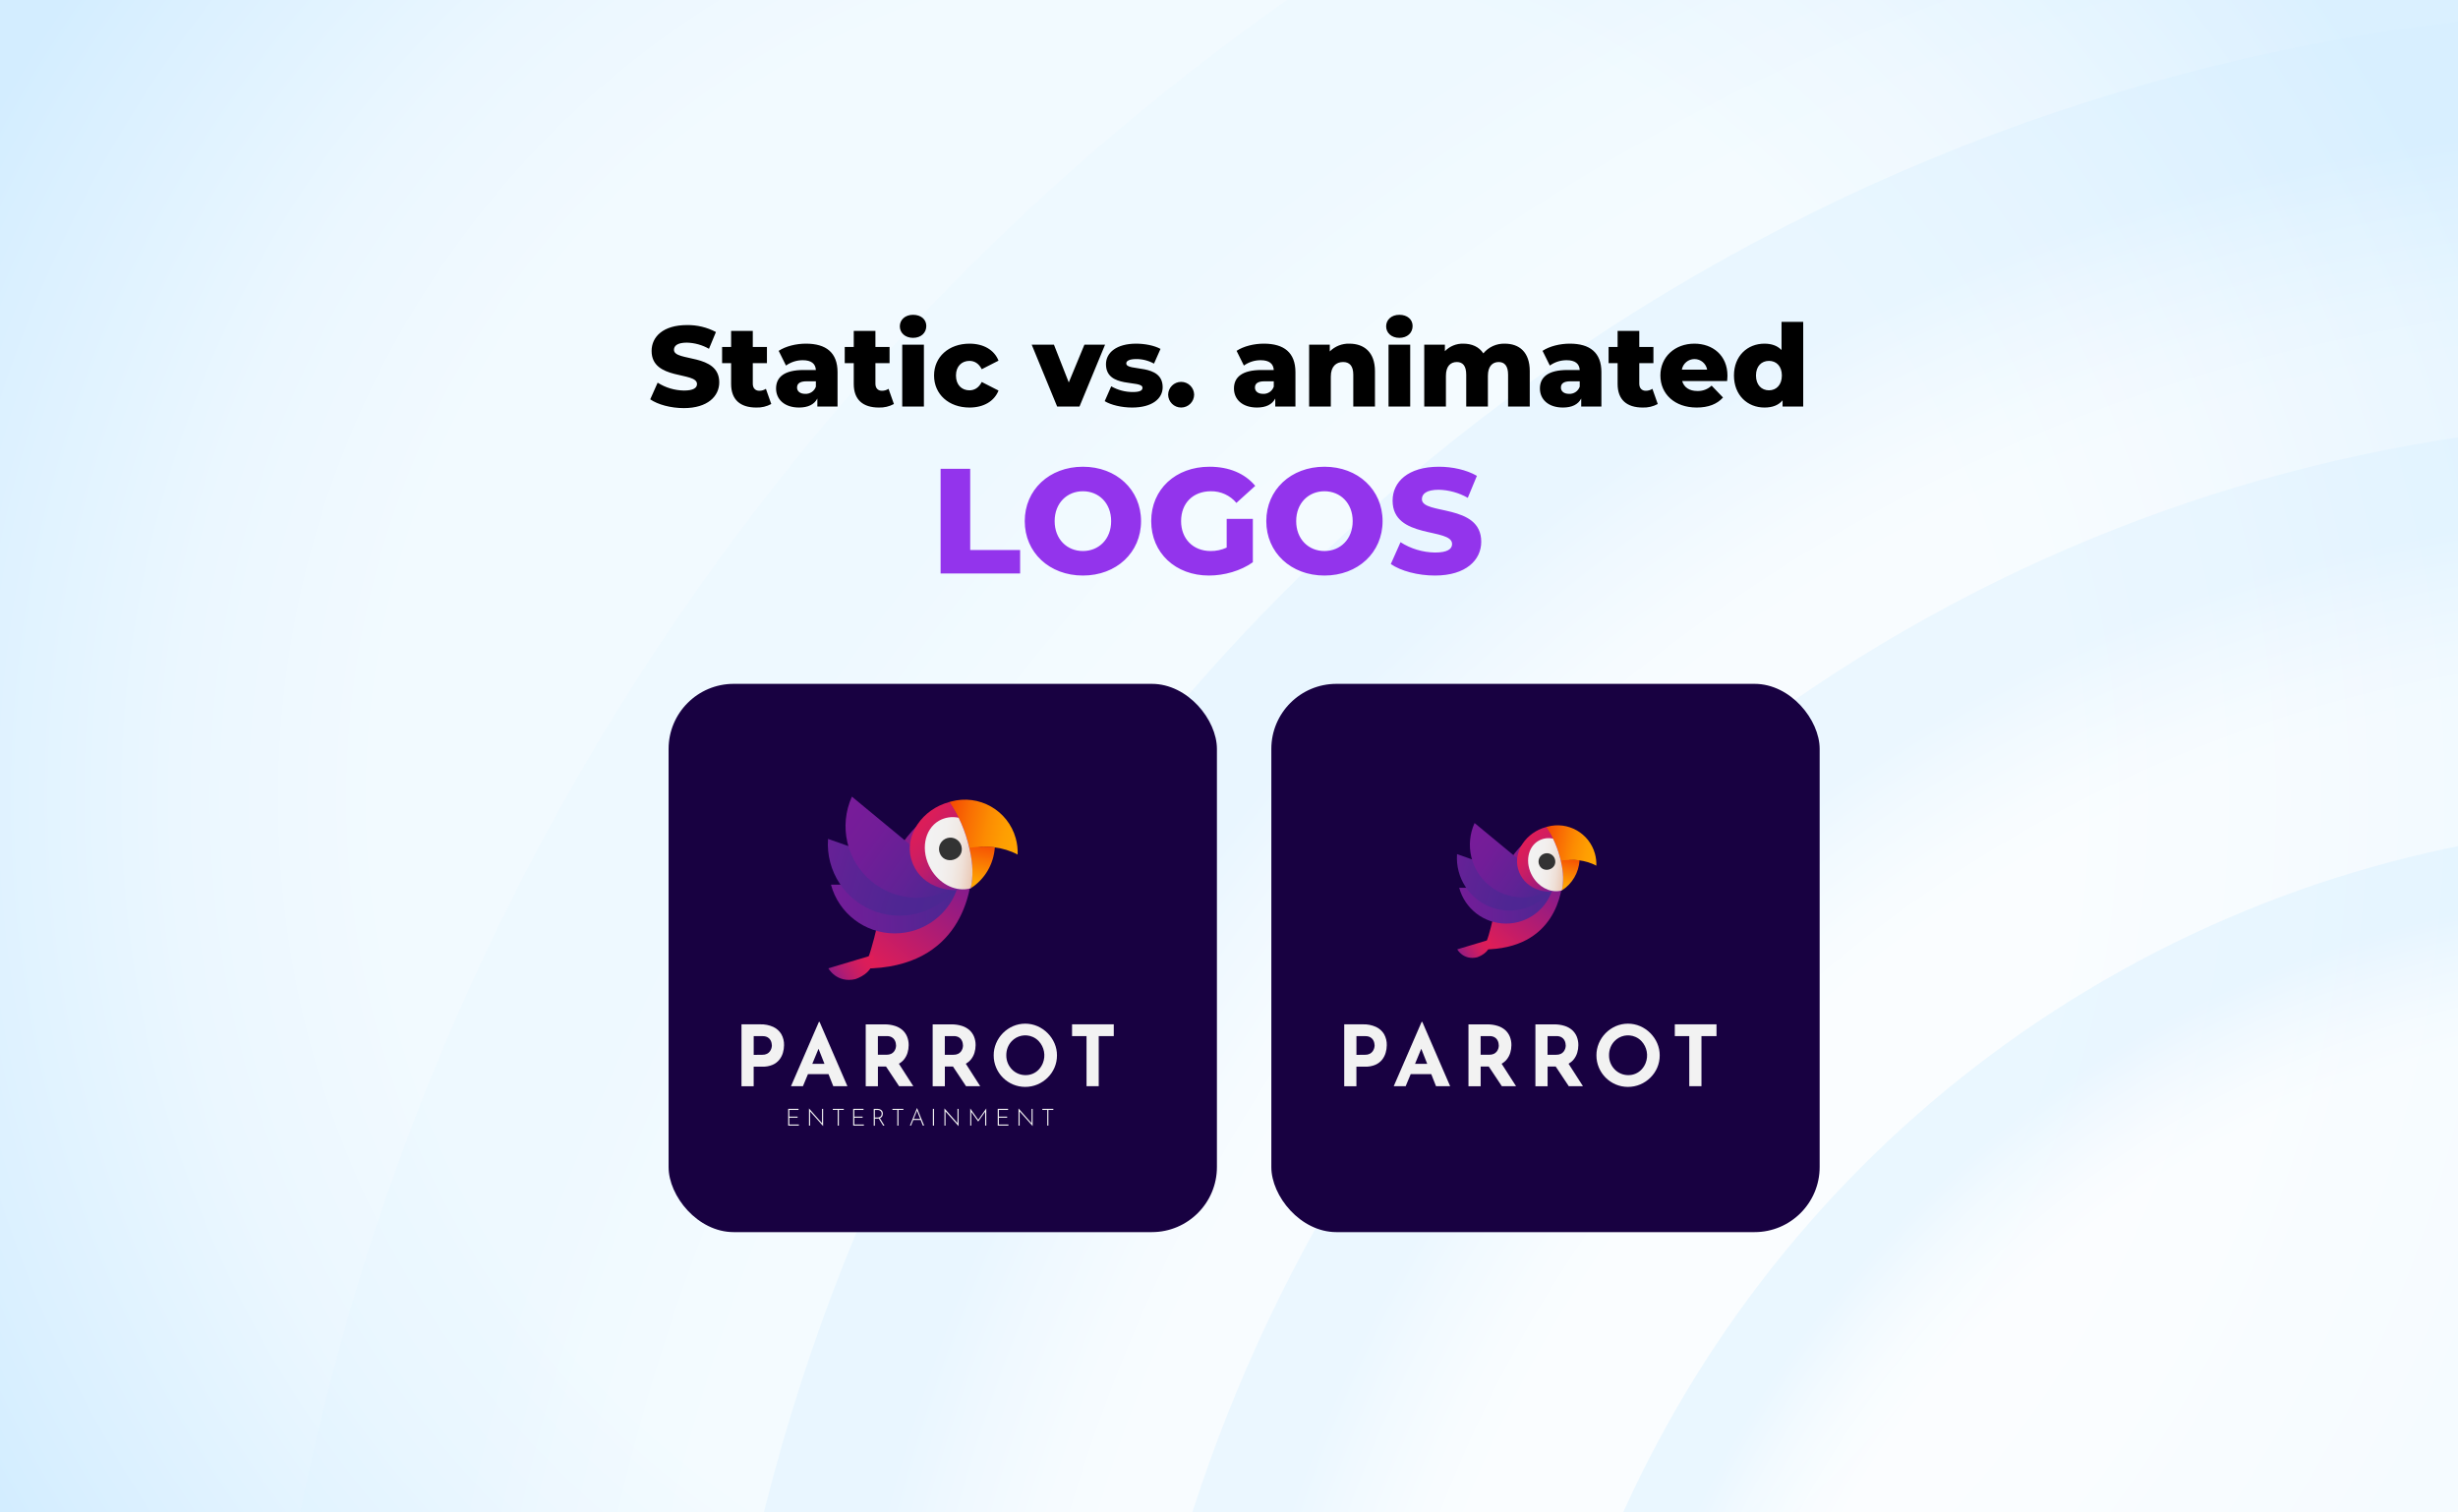<svg id="eme80RlWpH21" xmlns="http://www.w3.org/2000/svg" xmlns:xlink="http://www.w3.org/1999/xlink" viewBox="0 0 1300 800" shape-rendering="geometricPrecision" text-rendering="geometricPrecision" width="1300" height="800">
<style><![CDATA[
#eme80RlWpH26_ts {animation: eme80RlWpH26_ts__ts 4000ms linear infinite normal forwards}@keyframes eme80RlWpH26_ts__ts { 0% {transform: translate(1423px,1054.5px) scale(1,1)} 1.25% {transform: translate(1423px,1054.5px) scale(1,1);animation-timing-function: cubic-bezier(0.42,0,0.58,1)} 50% {transform: translate(1423px,1054.5px) scale(1.178,1.178);animation-timing-function: cubic-bezier(0.42,0,0.58,1)} 97.5% {transform: translate(1423px,1054.5px) scale(1,1)} 100% {transform: translate(1423px,1054.5px) scale(1,1)}} #eme80RlWpH27_ts {animation: eme80RlWpH27_ts__ts 4000ms linear infinite normal forwards}@keyframes eme80RlWpH27_ts__ts { 0% {transform: translate(1423px,1054.5px) scale(1,1)} 2.5% {transform: translate(1423px,1054.5px) scale(1,1);animation-timing-function: cubic-bezier(0.42,0,0.58,1)} 51.25% {transform: translate(1423px,1054.5px) scale(1.178,1.178);animation-timing-function: cubic-bezier(0.42,0,0.58,1)} 98.75% {transform: translate(1423px,1054.5px) scale(1,1)} 100% {transform: translate(1423px,1054.5px) scale(1,1)}} #eme80RlWpH28_ts {animation: eme80RlWpH28_ts__ts 4000ms linear infinite normal forwards}@keyframes eme80RlWpH28_ts__ts { 0% {transform: translate(1423px,1054.5px) scale(1,1)} 3.75% {transform: translate(1423px,1054.5px) scale(1,1);animation-timing-function: cubic-bezier(0.42,0,0.58,1)} 52.5% {transform: translate(1423px,1054.5px) scale(1.178,1.178);animation-timing-function: cubic-bezier(0.42,0,0.58,1)} 100% {transform: translate(1423px,1054.5px) scale(1,1)}} #eme80RlWpH29_ts {animation: eme80RlWpH29_ts__ts 4000ms linear infinite normal forwards}@keyframes eme80RlWpH29_ts__ts { 0% {transform: translate(1423px,1054.5px) scale(1,1);animation-timing-function: cubic-bezier(0.42,0,0.58,1)} 48.75% {transform: translate(1423px,1054.5px) scale(1.178,1.178);animation-timing-function: cubic-bezier(0.42,0,0.58,1)} 96.25% {transform: translate(1423px,1054.5px) scale(1,1)} 100% {transform: translate(1423px,1054.5px) scale(1,1)}} #eme80RlWpH253_ts {animation: eme80RlWpH253_ts__ts 4000ms linear infinite normal forwards}@keyframes eme80RlWpH253_ts__ts { 0% {transform: translate(302.388px,234.251px) scale(0.65,0.65);animation-timing-function: cubic-bezier(0.175,0.885,0.32,1.275)} 25% {transform: translate(302.388px,234.251px) scale(1,1)} 90% {transform: translate(302.388px,234.251px) scale(1,1);animation-timing-function: cubic-bezier(0.68,-0.55,0.265,1.55)} 100% {transform: translate(302.388px,234.251px) scale(0.65,0.65)}} #eme80RlWpH256_tr {animation: eme80RlWpH256_tr__tr 4000ms linear infinite normal forwards}@keyframes eme80RlWpH256_tr__tr { 0% {transform: translate(331.399px,226.386px) rotate(0deg)} 5% {transform: translate(331.399px,226.386px) rotate(8.349deg)} 12.5% {transform: translate(331.399px,226.386px) rotate(0deg)} 17.5% {transform: translate(331.399px,226.386px) rotate(8.349deg)} 25% {transform: translate(331.399px,226.386px) rotate(0deg)} 37.5% {transform: translate(331.399px,226.386px) rotate(8.349deg)} 52.5% {transform: translate(331.399px,226.386px) rotate(-4.13deg)} 67.5% {transform: translate(331.399px,226.386px) rotate(6.135deg);animation-timing-function: cubic-bezier(0.39,0.575,0.565,1)} 80% {transform: translate(331.399px,226.386px) rotate(-4.13deg)} 85% {transform: translate(331.399px,226.386px) rotate(8.349deg)} 90% {transform: translate(331.399px,226.386px) rotate(-4.13deg)} 95% {transform: translate(331.399px,226.386px) rotate(8.349deg)} 100% {transform: translate(331.399px,226.386px) rotate(0deg)}} #eme80RlWpH257_tr {animation: eme80RlWpH257_tr__tr 4000ms linear infinite normal forwards}@keyframes eme80RlWpH257_tr__tr { 0% {transform: translate(330.163px,222.471px) rotate(0deg)} 5% {transform: translate(330.163px,222.471px) rotate(16.01deg)} 12.5% {transform: translate(330.163px,222.471px) rotate(0deg)} 17.5% {transform: translate(330.163px,222.471px) rotate(16.01deg)} 25% {transform: translate(330.163px,222.471px) rotate(0deg)} 37.5% {transform: translate(330.163px,222.471px) rotate(16.01deg)} 52.5% {transform: translate(330.163px,222.471px) rotate(0deg)} 67.5% {transform: translate(330.163px,222.471px) rotate(12.39deg);animation-timing-function: cubic-bezier(0.39,0.575,0.565,1)} 80% {transform: translate(330.163px,222.471px) rotate(0deg)} 85% {transform: translate(330.163px,222.471px) rotate(16.01deg)} 90% {transform: translate(330.163px,222.471px) rotate(0deg)} 95% {transform: translate(330.163px,222.471px) rotate(16.01deg)} 100% {transform: translate(330.163px,222.471px) rotate(0deg)}} #eme80RlWpH258_tr {animation: eme80RlWpH258_tr__tr 4000ms linear infinite normal forwards}@keyframes eme80RlWpH258_tr__tr { 0% {transform: translate(326.995px,218.324px) rotate(0deg)} 5% {transform: translate(326.995px,218.324px) rotate(21.846deg)} 12.5% {transform: translate(326.995px,218.324px) rotate(0deg)} 17.5% {transform: translate(326.995px,218.324px) rotate(21.846deg)} 25% {transform: translate(326.995px,218.324px) rotate(0deg)} 37.5% {transform: translate(326.995px,218.324px) rotate(21.846deg)} 52.5% {transform: translate(326.995px,218.324px) rotate(0deg)} 67.5% {transform: translate(326.995px,218.324px) rotate(16.407deg);animation-timing-function: cubic-bezier(0.39,0.575,0.565,1)} 80% {transform: translate(326.995px,218.324px) rotate(0deg)} 85% {transform: translate(326.995px,218.324px) rotate(21.846deg)} 90% {transform: translate(326.995px,218.324px) rotate(0deg)} 95% {transform: translate(326.995px,218.324px) rotate(21.846deg)} 100% {transform: translate(326.995px,218.324px) rotate(0deg)}} #eme80RlWpH259_tr {animation: eme80RlWpH259_tr__tr 4000ms linear infinite normal forwards}@keyframes eme80RlWpH259_tr__tr { 0% {transform: translate(349.966px,220.738px) rotate(-15.469deg)} 10% {transform: translate(349.966px,220.738px) rotate(-15.469deg);animation-timing-function: cubic-bezier(0.175,0.885,0.32,1.275)} 42.5% {transform: translate(349.966px,220.738px) rotate(0deg)} 90% {transform: translate(349.966px,220.738px) rotate(0deg);animation-timing-function: cubic-bezier(0.68,-0.55,0.265,1.55)} 100% {transform: translate(349.966px,220.738px) rotate(-15.469deg)}} #eme80RlWpH261_to {animation: eme80RlWpH261_to__to 4000ms linear infinite normal forwards}@keyframes eme80RlWpH261_to__to { 0% {transform: translate(348.654px,224.665px)} 10% {transform: translate(348.654px,224.665px)} 20% {transform: translate(345.209px,224.396px)} 30% {transform: translate(348.654px,224.665px)} 100% {transform: translate(348.654px,224.665px)}} #eme80RlWpH261_tr {animation: eme80RlWpH261_tr__tr 4000ms linear infinite normal forwards}@keyframes eme80RlWpH261_tr__tr { 0% {transform: rotate(0deg)} 10% {transform: rotate(0deg)} 20% {transform: rotate(15.044deg)} 30% {transform: rotate(0deg)} 100% {transform: rotate(0deg)}} #eme80RlWpH264 {animation: eme80RlWpH264__m 4000ms linear infinite normal forwards}@keyframes eme80RlWpH264__m { 0% {d: path('M83.587,43.768C83.587,48.419,76.564,48.409,76.564,43.768C76.596,41.852,78.159,40.315,80.076,40.315C81.992,40.315,83.555,41.852,83.587,43.768Z')} 40% {d: path('M83.587,43.768C83.587,48.419,76.564,48.409,76.564,43.768C76.596,41.852,78.159,40.315,80.076,40.315C81.992,40.315,83.555,41.852,83.587,43.768Z');animation-timing-function: cubic-bezier(0.23,1,0.32,1)} 52.5% {d: path('M83.587,43.768C83.587,48.419,76.564,48.409,76.564,43.768C76.596,41.852,76.344,46.584,80.017,46.802C83.69,47.02,83.555,41.852,83.587,43.768Z');animation-timing-function: cubic-bezier(0.755,0.05,0.855,0.06)} 65% {d: path('M83.587,43.768C83.587,48.419,76.564,48.409,76.564,43.768C76.596,41.852,78.159,40.315,80.076,40.315C81.992,40.315,83.555,41.852,83.587,43.768Z')} 100% {d: path('M83.587,43.768C83.587,48.419,76.564,48.409,76.564,43.768C76.596,41.852,78.159,40.315,80.076,40.315C81.992,40.315,83.555,41.852,83.587,43.768Z')}} #eme80RlWpH265_tr {animation: eme80RlWpH265_tr__tr 4000ms linear infinite normal forwards}@keyframes eme80RlWpH265_tr__tr { 0% {transform: translate(243.254px,299.298px) rotate(25.425deg);animation-timing-function: cubic-bezier(0.6,-0.28,0.735,0.045)} 25% {transform: translate(243.254px,299.298px) rotate(0deg)} 37.5% {transform: translate(243.254px,299.298px) rotate(13.479deg)} 52.5% {transform: translate(243.254px,299.298px) rotate(0deg)} 67.5% {transform: translate(243.254px,299.298px) rotate(13.479deg);animation-timing-function: cubic-bezier(0.39,0.575,0.565,1)} 80% {transform: translate(243.254px,299.298px) rotate(13.479deg);animation-timing-function: cubic-bezier(0.39,0.575,0.565,1)} 85% {transform: translate(243.254px,299.298px) rotate(0deg)} 90% {transform: translate(243.254px,299.298px) rotate(13.479deg)} 95% {transform: translate(243.254px,299.298px) rotate(13.479deg);animation-timing-function: cubic-bezier(0.39,0.575,0.565,1)} 100% {transform: translate(243.254px,299.298px) rotate(25.425deg)}} #eme80RlWpH268_to {animation: eme80RlWpH268_to__to 4000ms linear infinite normal forwards}@keyframes eme80RlWpH268_to__to { 0% {transform: translate(149.385px,234.668px);animation-timing-function: cubic-bezier(0.6,-0.28,0.735,0.045)} 8.5% {transform: translate(149.385px,249.353px)} 16% {transform: translate(149.385px,234.668px)} 100% {transform: translate(149.385px,234.668px)}} #eme80RlWpH269_to {animation: eme80RlWpH269_to__to 4000ms linear infinite normal forwards}@keyframes eme80RlWpH269_to__to { 0% {transform: translate(203.645px,233.48px)} 3.5% {transform: translate(203.645px,233.48px);animation-timing-function: cubic-bezier(0.6,-0.28,0.735,0.045)} 12% {transform: translate(203.643px,248.151px)} 19.5% {transform: translate(203.645px,233.48px)} 100% {transform: translate(203.645px,233.48px)}} #eme80RlWpH270_to {animation: eme80RlWpH270_to__to 4000ms linear infinite normal forwards}@keyframes eme80RlWpH270_to__to { 0% {transform: translate(271.275px,234.688px)} 7% {transform: translate(271.275px,234.688px);animation-timing-function: cubic-bezier(0.6,-0.28,0.735,0.045)} 15.5% {transform: translate(271.275px,249.382px)} 23% {transform: translate(271.275px,234.688px)} 100% {transform: translate(271.275px,234.688px)}} #eme80RlWpH271_to {animation: eme80RlWpH271_to__to 4000ms linear infinite normal forwards}@keyframes eme80RlWpH271_to__to { 0% {transform: translate(335.63px,234.688px)} 10.5% {transform: translate(335.63px,234.688px);animation-timing-function: cubic-bezier(0.6,-0.28,0.735,0.045)} 19% {transform: translate(335.547px,249.346px)} 26.5% {transform: translate(335.63px,234.688px)} 100% {transform: translate(335.63px,234.688px)}} #eme80RlWpH272_to {animation: eme80RlWpH272_to__to 4000ms linear infinite normal forwards}@keyframes eme80RlWpH272_to__to { 0% {transform: translate(401.865px,234.655px)} 14% {transform: translate(401.865px,234.655px);animation-timing-function: cubic-bezier(0.6,-0.28,0.735,0.045)} 22.5% {transform: translate(402.068px,249.027px)} 30% {transform: translate(401.865px,234.655px)} 100% {transform: translate(401.865px,234.655px)}} #eme80RlWpH273_to {animation: eme80RlWpH273_to__to 4000ms linear infinite normal forwards}@keyframes eme80RlWpH273_to__to { 0% {transform: translate(466.855px,234.65px)} 17.5% {transform: translate(466.855px,234.65px);animation-timing-function: cubic-bezier(0.6,-0.28,0.735,0.045)} 26% {transform: translate(466.855px,249.224px)} 33.5% {transform: translate(466.855px,234.65px)} 100% {transform: translate(466.855px,234.65px)}} #eme80RlWpH290_to {animation: eme80RlWpH290_to__to 4000ms linear infinite normal forwards}@keyframes eme80RlWpH290_to__to { 0% {transform: translate(22.968px,292.993px)} 35% {transform: translate(22.968px,292.993px);animation-timing-function: cubic-bezier(0.445,0.05,0.55,0.95)} 50% {transform: translate(296.543px,294.007px)} 90% {transform: translate(296.543px,294.007px);animation-timing-function: cubic-bezier(0.445,0.05,0.55,0.95)} 100% {transform: translate(568.092px,294.007px)}}
]]></style>
<defs><radialGradient id="eme80RlWpH22-fill" cx="0" cy="0" r="2205.208" spreadMethod="pad" gradientUnits="userSpaceOnUse" gradientTransform="matrix(1 0 0 0.454 631.553 -129.977)"><stop id="eme80RlWpH22-fill-0" offset="0%" stop-color="#7bc9ff"/><stop id="eme80RlWpH22-fill-1" offset="35.41%" stop-color="#f2faff"/><stop id="eme80RlWpH22-fill-2" offset="55.81%" stop-color="#fff"/><stop id="eme80RlWpH22-fill-3" offset="66.86%" stop-color="#f8fcff"/><stop id="eme80RlWpH22-fill-4" offset="82.68%" stop-color="#e5f4ff"/><stop id="eme80RlWpH22-fill-5" offset="94.31%" stop-color="#d3edff"/></radialGradient><radialGradient id="eme80RlWpH23-fill" cx="0" cy="0" r="775.221" spreadMethod="pad" gradientUnits="userSpaceOnUse" gradientTransform="matrix(1 0 0 1.016 633.793 422.395)"><stop id="eme80RlWpH23-fill-0" offset="35.41%" stop-color="#f2faff"/><stop id="eme80RlWpH23-fill-1" offset="55.81%" stop-color="#f2faff"/><stop id="eme80RlWpH23-fill-2" offset="69.77%" stop-color="#ebf7ff"/><stop id="eme80RlWpH23-fill-3" offset="89.76%" stop-color="#d8efff"/><stop id="eme80RlWpH23-fill-4" offset="94.31%" stop-color="#d3edff"/></radialGradient><radialGradient id="eme80RlWpH26-fill" cx="0" cy="0" r="1289.516" spreadMethod="pad" gradientUnits="userSpaceOnUse" gradientTransform="translate(0 0)"><stop id="eme80RlWpH26-fill-0" offset="82.8%" stop-color="#fff"/><stop id="eme80RlWpH26-fill-1" offset="86.11%" stop-color="#f8fcff"/><stop id="eme80RlWpH26-fill-2" offset="90.84%" stop-color="#e5f4ff"/><stop id="eme80RlWpH26-fill-3" offset="94.31%" stop-color="#d3edff"/></radialGradient><radialGradient id="eme80RlWpH27-fill" cx="0" cy="0" r="1050.27" spreadMethod="pad" gradientUnits="userSpaceOnUse" gradientTransform="translate(0 0)"><stop id="eme80RlWpH27-fill-0" offset="82.8%" stop-color="#fff"/><stop id="eme80RlWpH27-fill-1" offset="86.11%" stop-color="#f8fcff"/><stop id="eme80RlWpH27-fill-2" offset="90.84%" stop-color="#e5f4ff"/><stop id="eme80RlWpH27-fill-3" offset="94.31%" stop-color="#d3edff"/></radialGradient><radialGradient id="eme80RlWpH28-fill" cx="0" cy="0" r="832.264" spreadMethod="pad" gradientUnits="userSpaceOnUse" gradientTransform="translate(0 0)"><stop id="eme80RlWpH28-fill-0" offset="82.8%" stop-color="#fff"/><stop id="eme80RlWpH28-fill-1" offset="86.11%" stop-color="#f8fcff"/><stop id="eme80RlWpH28-fill-2" offset="90.84%" stop-color="#e5f4ff"/><stop id="eme80RlWpH28-fill-3" offset="94.31%" stop-color="#d3edff"/></radialGradient><radialGradient id="eme80RlWpH29-fill" cx="0" cy="0" r="619.255" spreadMethod="pad" gradientUnits="userSpaceOnUse" gradientTransform="translate(0 0)"><stop id="eme80RlWpH29-fill-0" offset="82.8%" stop-color="#fff"/><stop id="eme80RlWpH29-fill-1" offset="86.11%" stop-color="#f8fcff"/><stop id="eme80RlWpH29-fill-2" offset="90.84%" stop-color="#e5f4ff"/><stop id="eme80RlWpH29-fill-3" offset="94.31%" stop-color="#d3edff"/></radialGradient><filter id="eme80RlWpH212-filter" x="-150%" width="400%" y="-150%" height="400%"><feGaussianBlur id="eme80RlWpH212-filter-drop-shadow-0-blur" in="SourceAlpha" stdDeviation="16,16"/><feOffset id="eme80RlWpH212-filter-drop-shadow-0-offset" dx="8" dy="8" result="tmp"/><feFlood id="eme80RlWpH212-filter-drop-shadow-0-flood" flood-color="#dfedf6"/><feComposite id="eme80RlWpH212-filter-drop-shadow-0-composite" operator="in" in2="tmp"/><feMerge id="eme80RlWpH212-filter-drop-shadow-0-merge" result="result"><feMergeNode id="eme80RlWpH212-filter-drop-shadow-0-merge-node-1"/><feMergeNode id="eme80RlWpH212-filter-drop-shadow-0-merge-node-2" in="SourceGraphic"/></feMerge></filter><filter id="eme80RlWpH213-filter" x="-150%" width="400%" y="-150%" height="400%"><feGaussianBlur id="eme80RlWpH213-filter-drop-shadow-0-blur" in="SourceAlpha" stdDeviation="16,16"/><feOffset id="eme80RlWpH213-filter-drop-shadow-0-offset" dx="8" dy="8" result="tmp"/><feFlood id="eme80RlWpH213-filter-drop-shadow-0-flood" flood-color="#dfedf6"/><feComposite id="eme80RlWpH213-filter-drop-shadow-0-composite" operator="in" in2="tmp"/><feMerge id="eme80RlWpH213-filter-drop-shadow-0-merge" result="result"><feMergeNode id="eme80RlWpH213-filter-drop-shadow-0-merge-node-1"/><feMergeNode id="eme80RlWpH213-filter-drop-shadow-0-merge-node-2" in="SourceGraphic"/></feMerge></filter><linearGradient id="eme80RlWpH218-fill" x1="240.272" y1="309.009" x2="357.139" y2="162.708" spreadMethod="pad" gradientUnits="userSpaceOnUse" gradientTransform="translate(0 0)"><stop id="eme80RlWpH218-fill-0" offset="1%" stop-color="#df1d57"/><stop id="eme80RlWpH218-fill-1" offset="67.849%" stop-color="#881b8a"/><stop id="eme80RlWpH218-fill-2" offset="100%" stop-color="#771b94"/></linearGradient><linearGradient id="eme80RlWpH220-fill" x1="335.55" y1="243.09" x2="181.45" y2="250.85" spreadMethod="pad" gradientUnits="userSpaceOnUse" gradientTransform="translate(0 0)"><stop id="eme80RlWpH220-fill-0" offset="1%" stop-color="#4b2792"/><stop id="eme80RlWpH220-fill-1" offset="52%" stop-color="#652196"/><stop id="eme80RlWpH220-fill-2" offset="100%" stop-color="#781c99"/></linearGradient><linearGradient id="eme80RlWpH221-fill" x1="327.99" y1="243.474" x2="142.065" y2="188.143" spreadMethod="pad" gradientUnits="userSpaceOnUse" gradientTransform="translate(0 0)"><stop id="eme80RlWpH221-fill-0" offset="0%" stop-color="#4b2792"/><stop id="eme80RlWpH221-fill-1" offset="29%" stop-color="#4f2693"/><stop id="eme80RlWpH221-fill-2" offset="60%" stop-color="#5d2395"/><stop id="eme80RlWpH221-fill-3" offset="93%" stop-color="#721d98"/><stop id="eme80RlWpH221-fill-4" offset="100%" stop-color="#781c99"/></linearGradient><linearGradient id="eme80RlWpH222-fill" x1="325.51" y1="239.5" x2="204.63" y2="152.98" spreadMethod="pad" gradientUnits="userSpaceOnUse" gradientTransform="translate(0 0)"><stop id="eme80RlWpH222-fill-0" offset="1%" stop-color="#4b2792"/><stop id="eme80RlWpH222-fill-1" offset="35%" stop-color="#612295"/><stop id="eme80RlWpH222-fill-2" offset="72%" stop-color="#721d98"/><stop id="eme80RlWpH222-fill-3" offset="100%" stop-color="#781c99"/></linearGradient><linearGradient id="eme80RlWpH224-fill" x1="341.38" y1="145.83" x2="413.1" y2="181.24" spreadMethod="pad" gradientUnits="userSpaceOnUse" gradientTransform="translate(0 0)"><stop id="eme80RlWpH224-fill-0" offset="0%" stop-color="#f44403"/><stop id="eme80RlWpH224-fill-1" offset="0%" stop-color="#f44503"/><stop id="eme80RlWpH224-fill-2" offset="31%" stop-color="#f96e03"/><stop id="eme80RlWpH224-fill-3" offset="59%" stop-color="#fc8c02"/><stop id="eme80RlWpH224-fill-4" offset="83%" stop-color="#fe9e02"/><stop id="eme80RlWpH224-fill-5" offset="100%" stop-color="#ffa502"/></linearGradient><linearGradient id="eme80RlWpH225-fill" x1="357.08" y1="221.33" x2="376.25" y2="177.6" spreadMethod="pad" gradientUnits="userSpaceOnUse" gradientTransform="translate(0 0)"><stop id="eme80RlWpH225-fill-0" offset="0%" stop-color="#ffa502"/><stop id="eme80RlWpH225-fill-1" offset="90%" stop-color="#f54e03"/><stop id="eme80RlWpH225-fill-2" offset="100%" stop-color="#f44403"/></linearGradient><linearGradient id="eme80RlWpH226-fill" x1="302.71" y1="132.41" x2="356.4" y2="206.73" spreadMethod="pad" gradientUnits="userSpaceOnUse" gradientTransform="translate(0 0)"><stop id="eme80RlWpH226-fill-0" offset="1%" stop-color="#df1d57"/><stop id="eme80RlWpH226-fill-1" offset="20%" stop-color="#db1d59"/><stop id="eme80RlWpH226-fill-2" offset="39%" stop-color="#cf1d61"/><stop id="eme80RlWpH226-fill-3" offset="59%" stop-color="#ba1c6d"/><stop id="eme80RlWpH226-fill-4" offset="79%" stop-color="#9e1c7d"/><stop id="eme80RlWpH226-fill-5" offset="99%" stop-color="#791b93"/><stop id="eme80RlWpH226-fill-6" offset="100%" stop-color="#771b94"/></linearGradient><linearGradient id="eme80RlWpH227-fill" x1="314.79" y1="172.87" x2="390.03" y2="203.02" spreadMethod="pad" gradientUnits="userSpaceOnUse" gradientTransform="translate(0 0)"><stop id="eme80RlWpH227-fill-0" offset="0%" stop-color="#f2f2f2"/><stop id="eme80RlWpH227-fill-1" offset="21%" stop-color="#f2f0ef"/><stop id="eme80RlWpH227-fill-2" offset="36%" stop-color="#f1eae6"/><stop id="eme80RlWpH227-fill-3" offset="48%" stop-color="#efe0d7"/><stop id="eme80RlWpH227-fill-4" offset="58%" stop-color="#ecd1c2"/><stop id="eme80RlWpH227-fill-5" offset="69%" stop-color="#e9bea7"/><stop id="eme80RlWpH227-fill-6" offset="78%" stop-color="#e5a785"/><stop id="eme80RlWpH227-fill-7" offset="87%" stop-color="#e08c5d"/><stop id="eme80RlWpH227-fill-8" offset="96%" stop-color="#da6d2f"/><stop id="eme80RlWpH227-fill-9" offset="100%" stop-color="#d75b15"/></linearGradient><linearGradient id="eme80RlWpH229-fill" x1="241.157" y1="306.337" x2="210.487" y2="352.841" spreadMethod="pad" gradientUnits="userSpaceOnUse" gradientTransform="translate(0 0)"><stop id="eme80RlWpH229-fill-0" offset="0%" stop-color="#df1d57"/><stop id="eme80RlWpH229-fill-1" offset="18%" stop-color="#da1d5a"/><stop id="eme80RlWpH229-fill-2" offset="38%" stop-color="#cc1d62"/><stop id="eme80RlWpH229-fill-3" offset="60%" stop-color="#b51c70"/><stop id="eme80RlWpH229-fill-4" offset="83%" stop-color="#941c83"/><stop id="eme80RlWpH229-fill-5" offset="100%" stop-color="#771b94"/></linearGradient><linearGradient id="eme80RlWpH254-fill" x1="240.272" y1="309.009" x2="357.139" y2="162.708" spreadMethod="pad" gradientUnits="userSpaceOnUse" gradientTransform="translate(0 0)"><stop id="eme80RlWpH254-fill-0" offset="1%" stop-color="#df1d57"/><stop id="eme80RlWpH254-fill-1" offset="67.849%" stop-color="#881b8a"/><stop id="eme80RlWpH254-fill-2" offset="100%" stop-color="#771b94"/></linearGradient><linearGradient id="eme80RlWpH256-fill" x1="335.55" y1="243.09" x2="181.45" y2="250.85" spreadMethod="pad" gradientUnits="userSpaceOnUse" gradientTransform="translate(0 0)"><stop id="eme80RlWpH256-fill-0" offset="1%" stop-color="#4b2792"/><stop id="eme80RlWpH256-fill-1" offset="52%" stop-color="#652196"/><stop id="eme80RlWpH256-fill-2" offset="100%" stop-color="#781c99"/></linearGradient><linearGradient id="eme80RlWpH257-fill" x1="327.99" y1="243.474" x2="142.065" y2="188.143" spreadMethod="pad" gradientUnits="userSpaceOnUse" gradientTransform="translate(0 0)"><stop id="eme80RlWpH257-fill-0" offset="0%" stop-color="#4b2792"/><stop id="eme80RlWpH257-fill-1" offset="29%" stop-color="#4f2693"/><stop id="eme80RlWpH257-fill-2" offset="60%" stop-color="#5d2395"/><stop id="eme80RlWpH257-fill-3" offset="93%" stop-color="#721d98"/><stop id="eme80RlWpH257-fill-4" offset="100%" stop-color="#781c99"/></linearGradient><linearGradient id="eme80RlWpH258-fill" x1="325.51" y1="239.5" x2="204.63" y2="152.98" spreadMethod="pad" gradientUnits="userSpaceOnUse" gradientTransform="translate(0 0)"><stop id="eme80RlWpH258-fill-0" offset="1%" stop-color="#4b2792"/><stop id="eme80RlWpH258-fill-1" offset="35%" stop-color="#612295"/><stop id="eme80RlWpH258-fill-2" offset="72%" stop-color="#721d98"/><stop id="eme80RlWpH258-fill-3" offset="100%" stop-color="#781c99"/></linearGradient><linearGradient id="eme80RlWpH260-fill" x1="341.38" y1="145.83" x2="413.1" y2="181.24" spreadMethod="pad" gradientUnits="userSpaceOnUse" gradientTransform="translate(0 0)"><stop id="eme80RlWpH260-fill-0" offset="0%" stop-color="#f44403"/><stop id="eme80RlWpH260-fill-1" offset="0%" stop-color="#f44503"/><stop id="eme80RlWpH260-fill-2" offset="31%" stop-color="#f96e03"/><stop id="eme80RlWpH260-fill-3" offset="59%" stop-color="#fc8c02"/><stop id="eme80RlWpH260-fill-4" offset="83%" stop-color="#fe9e02"/><stop id="eme80RlWpH260-fill-5" offset="100%" stop-color="#ffa502"/></linearGradient><linearGradient id="eme80RlWpH261-fill" x1="357.08" y1="221.33" x2="376.25" y2="177.6" spreadMethod="pad" gradientUnits="userSpaceOnUse" gradientTransform="translate(0 0)"><stop id="eme80RlWpH261-fill-0" offset="0%" stop-color="#ffa502"/><stop id="eme80RlWpH261-fill-1" offset="90%" stop-color="#f54e03"/><stop id="eme80RlWpH261-fill-2" offset="100%" stop-color="#f44403"/></linearGradient><linearGradient id="eme80RlWpH262-fill" x1="302.71" y1="132.41" x2="356.4" y2="206.73" spreadMethod="pad" gradientUnits="userSpaceOnUse" gradientTransform="translate(0 0)"><stop id="eme80RlWpH262-fill-0" offset="1%" stop-color="#df1d57"/><stop id="eme80RlWpH262-fill-1" offset="20%" stop-color="#db1d59"/><stop id="eme80RlWpH262-fill-2" offset="39%" stop-color="#cf1d61"/><stop id="eme80RlWpH262-fill-3" offset="59%" stop-color="#ba1c6d"/><stop id="eme80RlWpH262-fill-4" offset="79%" stop-color="#9e1c7d"/><stop id="eme80RlWpH262-fill-5" offset="99%" stop-color="#791b93"/><stop id="eme80RlWpH262-fill-6" offset="100%" stop-color="#771b94"/></linearGradient><linearGradient id="eme80RlWpH263-fill" x1="314.79" y1="172.87" x2="390.03" y2="203.02" spreadMethod="pad" gradientUnits="userSpaceOnUse" gradientTransform="translate(0 0)"><stop id="eme80RlWpH263-fill-0" offset="0%" stop-color="#f2f2f2"/><stop id="eme80RlWpH263-fill-1" offset="21%" stop-color="#f2f0ef"/><stop id="eme80RlWpH263-fill-2" offset="36%" stop-color="#f1eae6"/><stop id="eme80RlWpH263-fill-3" offset="48%" stop-color="#efe0d7"/><stop id="eme80RlWpH263-fill-4" offset="58%" stop-color="#ecd1c2"/><stop id="eme80RlWpH263-fill-5" offset="69%" stop-color="#e9bea7"/><stop id="eme80RlWpH263-fill-6" offset="78%" stop-color="#e5a785"/><stop id="eme80RlWpH263-fill-7" offset="87%" stop-color="#e08c5d"/><stop id="eme80RlWpH263-fill-8" offset="96%" stop-color="#da6d2f"/><stop id="eme80RlWpH263-fill-9" offset="100%" stop-color="#d75b15"/></linearGradient><linearGradient id="eme80RlWpH265-fill" x1="241.157" y1="306.337" x2="210.487" y2="352.841" spreadMethod="pad" gradientUnits="userSpaceOnUse" gradientTransform="translate(0 0)"><stop id="eme80RlWpH265-fill-0" offset="0%" stop-color="#df1d57"/><stop id="eme80RlWpH265-fill-1" offset="18%" stop-color="#da1d5a"/><stop id="eme80RlWpH265-fill-2" offset="38%" stop-color="#cc1d62"/><stop id="eme80RlWpH265-fill-3" offset="60%" stop-color="#b51c70"/><stop id="eme80RlWpH265-fill-4" offset="83%" stop-color="#941c83"/><stop id="eme80RlWpH265-fill-5" offset="100%" stop-color="#771b94"/></linearGradient></defs><rect width="1300" height="805.583" rx="0" ry="0" fill="url(#eme80RlWpH22-fill)"/><rect style="mix-blend-mode:darken" width="1300" height="805.583" rx="0" ry="0" fill="url(#eme80RlWpH23-fill)"/><g clip-path="url(#eme80RlWpH210)"><g><g id="eme80RlWpH26_ts" transform="translate(1423,1054.5) scale(1,1)"><circle style="mix-blend-mode:multiply" r="1289.52" transform="translate(0,0)" opacity="0.15" fill="url(#eme80RlWpH26-fill)"/></g><g id="eme80RlWpH27_ts" transform="translate(1423,1054.5) scale(1,1)"><circle style="mix-blend-mode:multiply" r="1050.27" transform="translate(-0,-0)" opacity="0.35" fill="url(#eme80RlWpH27-fill)"/></g><g id="eme80RlWpH28_ts" transform="translate(1423,1054.5) scale(1,1)"><circle style="mix-blend-mode:multiply" r="832.263" transform="translate(0,0)" opacity="0.35" fill="url(#eme80RlWpH28-fill)"/></g><g id="eme80RlWpH29_ts" transform="translate(1423,1054.5) scale(1,1)"><circle style="mix-blend-mode:multiply" r="619.255" transform="translate(0,0)" opacity="0.4" fill="url(#eme80RlWpH29-fill)"/></g></g><clipPath id="eme80RlWpH210"><rect width="1300" height="800" rx="0" ry="0" fill="none"/></clipPath></g><rect width="290" height="290" rx="34.431" ry="34.431" transform="translate(345.61 353.717)" filter="url(#eme80RlWpH212-filter)" fill="#180141"/><rect width="290" height="290" rx="34.431" ry="34.431" transform="translate(664.39 353.717)" filter="url(#eme80RlWpH213-filter)" fill="#180141"/><path d="M497.471,247.981h15.653v42.927h26.405v12.411h-42.058Zm44.506,27.669c0-16.602,13.044-28.776,30.753-28.776s30.753,12.174,30.753,28.776-13.044,28.776-30.753,28.776-30.753-12.175-30.753-28.776Zm45.694,0c0-9.566-6.562-15.811-14.942-15.811s-14.941,6.245-14.941,15.811s6.561,15.811,14.941,15.811s14.942-6.246,14.942-15.811Zm61.106-1.186h13.835v22.926c-6.403,4.585-15.179,7.036-23.242,7.036-17.629,0-30.516-11.938-30.516-28.776s12.886-28.776,30.831-28.776c10.357,0,18.737,3.558,24.191,10.119l-9.961,9.012c-3.328-3.968-8.262-6.231-13.44-6.166-9.486,0-15.811,6.245-15.811,15.811c0,9.329,6.325,15.811,15.653,15.811c2.919.022,5.807-.599,8.459-1.818Zm20.945,1.186c0-16.602,13.045-28.776,30.753-28.776s30.753,12.174,30.753,28.776-13.044,28.776-30.753,28.776-30.753-12.175-30.753-28.776Zm45.694,0c0-9.566-6.562-15.811-14.941-15.811s-14.941,6.245-14.941,15.811s6.561,15.811,14.941,15.811s14.941-6.246,14.941-15.811ZM735.574,298.34l5.139-11.542c5.463,3.477,11.786,5.366,18.262,5.455c6.482,0,9.013-1.818,9.013-4.506c0-8.775-31.465-2.372-31.465-22.926c0-9.882,8.064-17.946,24.508-17.946c7.194,0,14.625,1.66,20.08,4.822l-4.822,11.621c-4.683-2.665-9.951-4.131-15.337-4.269-6.562,0-8.934,2.214-8.934,4.981c0,8.459,31.386,2.134,31.386,22.531c0,9.645-8.064,17.867-24.508,17.867-9.091-0-18.103-2.451-23.321-6.087Z" fill="#9334ec"/><path d="M343.898,211.22l3.921-8.809c4.169,2.654,8.995,4.095,13.937,4.163c4.947,0,6.878-1.388,6.878-3.439c0-6.697-24.012-1.81-24.012-17.496c0-7.542,6.154-13.696,18.703-13.696c5.337-.086,10.608,1.18,15.324,3.68l-3.681,8.869c-3.573-2.034-7.594-3.153-11.705-3.259-5.007,0-6.817,1.69-6.817,3.802c0,6.455,23.952,1.629,23.952,17.194c0,7.361-6.154,13.636-18.703,13.636-6.938,0-13.816-1.87-17.798-4.645Zm64.014,2.474c-2.438,1.329-5.19,1.975-7.964,1.87-8.386,0-13.273-4.103-13.273-12.489v-10.98h-4.767v-8.567h4.767v-8.507h11.463v8.507h7.481v8.567h-7.481v10.86c0,2.413,1.387,3.74,3.439,3.74c1.242.012,2.46-.345,3.499-1.025Zm35.053-16.833v18.16h-10.679v-4.224c-1.629,3.138-4.887,4.767-9.653,4.767-7.843,0-12.187-4.404-12.187-10.075c0-6.034,4.404-9.774,14.54-9.774h6.516c-.181-3.318-2.413-5.189-6.939-5.189-3.18-.004-6.281.988-8.869,2.836l-3.861-7.783c3.741-2.474,9.291-3.801,14.419-3.801c10.619-0,16.712,4.705,16.712,15.082Zm-11.463,7.662v-2.836h-4.947c-3.68,0-5.008,1.328-5.008,3.318c0,1.931,1.569,3.318,4.284,3.318c2.529.149,4.848-1.405,5.671-3.801Zm41.268,9.171c-2.438,1.329-5.19,1.975-7.964,1.87-8.386,0-13.273-4.103-13.273-12.489v-10.98h-4.767v-8.567h4.767v-8.507h11.463v8.507h7.481v8.567h-7.481v10.86c0,2.413,1.388,3.74,3.439,3.74c1.242.012,2.46-.345,3.499-1.025Zm3.137-41.087c0-3.439,2.775-6.094,6.999-6.094s6.998,2.474,6.998,5.912c0,3.62-2.775,6.275-6.998,6.275s-6.999-2.656-6.999-6.094Zm1.267,9.714h11.463v32.7h-11.463Zm16.832,16.29c0-9.835,7.783-16.833,18.764-16.833c7.421,0,13.092,3.317,15.325,8.989l-8.869,4.525c-1.568-3.077-3.861-4.404-6.516-4.404-3.982,0-7.12,2.774-7.12,7.723c0,5.067,3.137,7.843,7.12,7.843c2.654,0,4.947-1.327,6.516-4.404l8.869,4.525c-2.232,5.671-7.904,8.989-15.325,8.989-10.98-0-18.764-6.999-18.764-16.954Zm90.439-16.29l-13.515,32.7h-11.825l-13.454-32.7h11.765l7.844,19.97l8.266-19.97Zm-.18,29.864l3.439-7.843c3.473,1.982,7.404,3.022,11.403,3.017c3.861,0,5.128-.845,5.128-2.232c0-4.404-19.307.604-19.307-12.489c0-6.154,5.671-10.859,15.928-10.859c4.585,0,9.653.965,12.911,2.775l-3.439,7.783c-2.878-1.6-6.12-2.431-9.412-2.413-3.861,0-5.249,1.086-5.249,2.293c0,4.524,19.247-.362,19.247,12.609c0,6.033-5.551,10.739-16.169,10.739-5.551-0-11.282-1.388-14.48-3.379Zm33.545-3.438c.066-3.752,3.126-6.759,6.878-6.759s6.812,3.007,6.878,6.759c-.032,3.776-3.102,6.82-6.878,6.82s-6.846-3.044-6.878-6.82ZM685.142,196.86v18.16h-10.679v-4.224c-1.629,3.138-4.887,4.767-9.653,4.767-7.843,0-12.187-4.404-12.187-10.075c0-6.034,4.404-9.774,14.54-9.774h6.516c-.181-3.318-2.413-5.189-6.939-5.189-3.18-.004-6.281.988-8.869,2.836l-3.861-7.783c3.741-2.474,9.291-3.801,14.419-3.801c10.619.001,16.712,4.706,16.712,15.083Zm-11.463,7.662v-2.836h-4.947c-3.68,0-5.008,1.328-5.008,3.318c0,1.931,1.569,3.318,4.284,3.318c2.529.149,4.847-1.405,5.671-3.8Zm53.516-8.205v18.703h-11.463v-16.833c0-4.706-2.051-6.697-5.37-6.697-3.68,0-6.516,2.293-6.516,7.723v15.808h-11.463v-32.7h10.92v3.56c2.744-2.742,6.5-4.227,10.377-4.103c7.662-0,13.515,4.404,13.515,14.54Zm5.913-23.711c0-3.439,2.775-6.094,6.999-6.094s6.999,2.474,6.999,5.912c0,3.62-2.775,6.275-6.999,6.275s-6.999-2.655-6.999-6.093Zm1.268,9.714h11.463v32.7h-11.463Zm74.691,13.997v18.703h-11.463v-16.833c0-4.706-1.931-6.697-4.947-6.697-3.318,0-5.732,2.232-5.732,7.301v16.23h-11.463v-16.833c0-4.706-1.87-6.697-4.947-6.697-3.379,0-5.792,2.232-5.792,7.301v16.23h-11.464v-32.7h10.921v3.438c2.549-2.649,6.1-4.095,9.774-3.982c4.465,0,8.266,1.629,10.559,5.128c2.786-3.368,6.972-5.261,11.342-5.128c7.602-.001,13.213,4.404,13.213,14.539Zm37.891.543v18.16h-10.679v-4.224c-1.63,3.138-4.888,4.767-9.653,4.767-7.844,0-12.188-4.404-12.188-10.075c0-6.034,4.404-9.774,14.54-9.774h6.517c-.182-3.318-2.414-5.189-6.938-5.189-3.18-.004-6.281.988-8.869,2.836l-3.861-7.783c3.741-2.474,9.291-3.801,14.419-3.801c10.619.001,16.713,4.706,16.713,15.083Zm-11.463,7.662v-2.836h-4.947c-3.681,0-5.008,1.328-5.008,3.318c0,1.931,1.568,3.318,4.283,3.318c2.529.149,4.847-1.405,5.672-3.8Zm41.268,9.171c-2.438,1.329-5.19,1.975-7.965,1.87-8.386,0-13.273-4.103-13.273-12.489v-10.98h-4.767v-8.567h4.767v-8.506h11.464v8.507h7.481v8.567h-7.481v10.86c0,2.413,1.387,3.74,3.438,3.74c1.242.012,2.46-.344,3.499-1.025Zm36.683-12.127h-23.77c.965,3.318,3.801,5.249,8.024,5.249c2.791.098,5.506-.923,7.542-2.836l6.033,6.274c-3.138,3.5-7.723,5.31-13.937,5.31-11.645,0-19.186-7.18-19.186-16.953c0-9.835,7.663-16.833,17.98-16.833c9.653,0,17.496,6.153,17.496,16.953-.001.845-.121,1.931-.182,2.836Zm-23.952-6.033h13.395c-.577-3.246-3.4-5.611-6.697-5.611s-6.12,2.365-6.697,5.611Zm64.195-25.28v44.768h-10.921v-3.258c-2.172,2.594-5.37,3.801-9.593,3.801-8.93,0-16.109-6.516-16.109-16.953c0-10.378,7.18-16.833,16.109-16.833c3.801,0,6.878,1.086,9.05,3.378v-14.902ZM942.404,198.61c0-4.948-2.955-7.723-6.816-7.723-3.922,0-6.879,2.774-6.879,7.723c0,5.007,2.957,7.843,6.879,7.843c3.861 0,6.816-2.836,6.816-7.843Z"/><g transform="matrix(.55 0 0 0.55 323.981 345.219)"><g transform="matrix(.884 0 0 0.884 35.019 27.128)"><path d="M351.399,204.062c-.335,22.392-10.558,108.626-117.811,108.929c11.062-21.087,20.452-74.634,21.232-81.514C259.718,186.369,293.09,145.272,333.17,131.3c13.466,22.041,19.769,46.979,18.229,72.762Z" fill="url(#eme80RlWpH218-fill)" stroke-miterlimit="1"/><g><path d="M336.6,221.73c-8.503,31.285-36.906,52.998-69.325,52.998s-60.822-21.713-69.325-52.998Z" fill="url(#eme80RlWpH220-fill)" stroke-miterlimit="1"/><path d="M336.6,221.76c-19.94,28.948-56.799,40.953-89.963,29.302s-54.414-44.073-51.867-79.132Z" fill="url(#eme80RlWpH221-fill)" stroke-miterlimit="1"/><path d="M336.6,221.71c-28.715,20.27-67.449,18.797-94.541-3.596s-35.831-60.157-21.329-92.174Z" fill="url(#eme80RlWpH222-fill)" stroke-miterlimit="1"/></g><g transform="matrix(.964-.267 0.267 0.964-46.196 101.335)"><path d="M410.21,186.21c.005,5.953-.916,11.87-2.73,17.54-13.246-12.459-30.736-19.433-48.914-19.92q.21-3.87.201-8.067c.072-15.988-2.561-31.784-7.744-46.909L352.84,128.83c31.686.006,57.37,25.694,57.37,57.38Z" fill="url(#eme80RlWpH224-fill)" stroke-miterlimit="1"/><path d="M385.69,189.53c-6.02,17.212-19.718,30.543-37.134,35.943c6.15-11.94.12-43.772.12-43.772s22.705,1.089,37.014,7.829Z" fill="url(#eme80RlWpH225-fill)" stroke-miterlimit="1"/><path d="M358.69,183.65l-.08,1.41c-.75,16.15-4,28.43-10.15,40.35-26.48-.15-53.85-18-53.85-48.14c0-26.59,25.84-48.7,56.57-48.41v0c5.183,15.125,7.792,31.012,7.72,47q0,3.92-.21,7.79Z" fill="url(#eme80RlWpH226-fill)" stroke-miterlimit="1"/><path d="M358.9,175.83q0,3.94-.21,7.82l-.08,1.41c-.75,16.15-3.91,28.5-10,40.42-1.29,0-2.7-.13-4-.22-14.55-1.74-27.94-14.2-32.45-31.81-5.6-21.85,4.61-43.35,22.8-48c7.207-1.783,14.817-.851,21.38,2.62c1.724,9.152,2.581,18.447,2.56,27.76Z" fill="url(#eme80RlWpH227-fill)" stroke-miterlimit="1"/><path d="M83.587,43.768c0,4.651-7.023,4.641-7.023,0c.032-1.916,1.595-3.453,3.511-3.453s3.479,1.536,3.511,3.453Z" transform="matrix(3.53 0 0 3.53 55.959 23.729)" fill="#333" stroke-miterlimit="1"/></g><path d="M242.5,303.82l-38.05,34.37c0,0,15.13,11.06,31.6-2c6.09-6,14.95-18.28,6.45-32.37Z" transform="matrix(.903 0.429-.429 0.903 155.597-80.376)" fill="url(#eme80RlWpH229-fill)" stroke-miterlimit="1"/></g><g transform="translate(-4.953 152.551)"><g><path d="M147,204.89c4.284-.131,8.541.714,12.45,2.47c3.227,1.487,5.934,3.908,7.77,6.95c1.834,3.257,2.74,6.954,2.62,10.69-.011,2.48-.381,4.946-1.1,7.32-.711,2.428-1.89,4.694-3.47,6.67-1.717,2.089-3.908,3.738-6.39,4.81-3.111,1.297-6.461,1.917-9.83,1.82h-8.41v18.84h-11.72v-59.57Zm2,29.28c1.537.053,3.063-.266,4.45-.93c1.104-.55,2.06-1.356,2.79-2.35c1.178-1.643,1.84-3.599,1.9-5.62-.021-.8-.115-1.597-.28-2.38-.221-1.059-.62-2.074-1.18-3-.656-1.084-1.588-1.974-2.7-2.58-1.512-.776-3.202-1.142-4.9-1.06h-8.41v18Z" fill="#f2f2f2" stroke-miterlimit="1"/><path d="M204,202.55h-.65l-26.84,61.86h11.49l4.85-11.64h19.75l4.59,11.64h13.59Zm-7,40.35l6-14.51l5.72,14.51Z" fill="#f2f2f2" stroke-miterlimit="1"/><path d="M280.27,242.78c1.814-1.003,3.427-2.332,4.76-3.92c1.615-1.951,2.826-4.205,3.56-6.63.718-2.36,1.085-4.813,1.09-7.28.047-2.839-.477-5.658-1.54-8.29-.996-2.415-2.528-4.573-4.48-6.31-2.135-1.828-4.629-3.19-7.32-4-3.221-.994-6.579-1.474-9.95-1.42h-18v59.52h11.72v-18.96h7.81l12.57,18.92h13.67Zm-20.19-26.57h8.41c1.698-.082,3.388.284,4.9,1.06c1.112.606,2.044,1.496,2.7,2.58.56.926.959,1.941,1.18,3c.169.81.262,1.633.28,2.46-.014.946-.162,1.886-.44,2.79-.318,1.034-.812,2.005-1.46,2.87-.739.965-1.695,1.743-2.79,2.27-1.396.634-2.918.938-4.45.89h-8.33Z" fill="#f2f2f2" stroke-miterlimit="1"/><path d="M344.64,242.79c1.814-1.007,3.427-2.34,4.76-3.93c1.615-1.951,2.826-4.205,3.56-6.63.718-2.36,1.085-4.813,1.09-7.28.047-2.839-.477-5.658-1.54-8.29-.996-2.415-2.528-4.573-4.48-6.31-2.135-1.828-4.629-3.19-7.32-4-3.221-.993-6.579-1.472-9.95-1.42h-18v59.52h11.72v-18.96h7.81l12.57,18.92h13.64Zm-20.19-26.58h8.41c1.698-.082,3.388.284,4.9,1.06c1.112.606,2.044,1.496,2.7,2.58.56.926.959,1.941,1.18,3c.169.81.262,1.633.28,2.46-.013.947-.164,1.887-.45,2.79-.313,1.047-.811,2.029-1.47,2.9-.737.967-1.693,1.745-2.79,2.27-1.396.634-2.918.938-4.45.89h-8.33Z" fill="#f2f2f2" stroke-miterlimit="1"/><path d="M371.44,234.73c-.019-3.999.777-7.959,2.34-11.64c3.11-7.345,8.914-13.22,16.22-16.42c7.512-3.226,16.018-3.226,23.53,0c3.633,1.599,6.936,3.861,9.74,6.67c2.809,2.799,5.059,6.108,6.63,9.75c1.593,3.673,2.407,7.636,2.39,11.64.028,4.06-.785,8.081-2.39,11.81-1.557,3.622-3.81,6.904-6.63,9.66-2.808,2.764-6.112,4.973-9.74,6.51-7.53,3.134-16,3.134-23.53,0-7.291-3.081-13.095-8.881-16.18-16.17-1.588-3.734-2.398-7.752-2.38-11.81Zm12.13,0c-.052,5.022,1.877,9.862,5.37,13.47c3.459,3.59,8.245,5.594,13.23,5.54c2.433.019,4.843-.479,7.07-1.46c2.163-.949,4.104-2.339,5.7-4.08c1.632-1.77,2.921-3.828,3.8-6.07c2.854-7.17,1.329-15.343-3.92-21-1.633-1.765-3.615-3.172-5.82-4.13-6.928-3.036-15.016-1.4-20.22,4.09-1.677,1.762-2.995,3.834-3.88,6.1-.919,2.406-1.371,4.965-1.33,7.54Z" fill="#f2f2f2" stroke-miterlimit="1"/><path d="M446.8,204.89h40.11v11.32h-14.47v48.2h-11.73v-48.2h-13.91Z" fill="#f2f2f2" stroke-miterlimit="1"/></g><g><path d="M172.93,284.76h11.71v1.24h-10.39v7.54h9.35v1.25h-9.35v7.68h10.75v1.25h-12.07Z" transform="matrix(.851 0 0 0.851 26.656 43.826)" fill="#f2f2f2" stroke-miterlimit="1"/><path d="M208.57,304.2l-15-16.87.35-.27v16.68h-1.28v-19.38h.08l15,17-.35.11v-16.71h1.25v19.44Z" transform="matrix(.851 0 0 0.851 29.883 43.832)" fill="#f2f2f2" stroke-miterlimit="1"/><path d="M215.81,284.76h12.43v1.24h-5.58v17.72h-1.31v-17.72h-5.54Z" transform="matrix(.851 0 0 0.851 33.07 43.826)" fill="#f2f2f2" stroke-miterlimit="1"/><path d="M235.43,284.76h11.71v1.24h-10.4v7.54h9.36v1.25h-9.36v7.68h10.78v1.25h-12.09Z" transform="matrix(.851 0 0 0.851 35.967 43.826)" fill="#f2f2f2" stroke-miterlimit="1"/><path d="M259.52,284.76c.718.004,1.431.109,2.12.31.698.215,1.351.554,1.93,1c.584.447,1.062,1.017,1.4,1.67.378.757.563,1.595.54,2.44-.001.702-.108,1.4-.32,2.07-.215.669-.573,1.284-1.05,1.8-.516.568-1.156,1.009-1.87,1.29-.903.345-1.864.508-2.83.48h-2.94v8h-1.31v-19Zm-.16,9.76c.802.027,1.602-.109,2.35-.4c1.085-.424,1.91-1.33,2.23-2.45.148-.48.225-.978.23-1.48.006-.549-.1-1.093-.31-1.6-.203-.5-.505-.952-.89-1.33-.412-.39-.894-.699-1.42-.91-.587-.226-1.211-.338-1.84-.33h-3.21v8.5Zm2.72.59l5.27,8.63h-1.52l-5.29-8.6Z" transform="matrix(.851 0 0 0.851 38.915 43.833)" fill="#f2f2f2" stroke-miterlimit="1"/><path d="M273.13,284.76h12.43v1.24h-5.56v17.72h-1.31v-17.72h-5.53Z" transform="matrix(.851 0 0 0.851 41.607 43.826)" fill="#f2f2f2" stroke-miterlimit="1"/><path d="M289.67,303.74l8-19.8h.11l8,19.8h-1.47l-7-17.72.91-.51L291,303.74Zm3.88-7.51h8.45l.37,1.23h-9.11Z" transform="matrix(.851 0 0 0.851 44.345 43.766)" fill="#f2f2f2" stroke-miterlimit="1"/><path d="M312.88,284.76h1.31v19h-1.31Z" transform="matrix(.851 0 0 0.851 46.7 43.829)" fill="#f2f2f2" stroke-miterlimit="1"/><path d="M338.78,304.2l-15-16.87.35-.27v16.68h-1.23v-19.38h.1l15,17-.35.11v-16.71h1.25v19.44Z" transform="matrix(.851 0 0 0.851 49.286 43.832)" fill="#f2f2f2" stroke-miterlimit="1"/><path d="M347.55,303.74v-19.4v0l9.36,13.28-.56-.08l9.33-13.2v0v19.4h-1.28v-16.38l.11.64-7.91,11.15h-.06l-8-11.15.21-.59v16.33Z" transform="matrix(.851 0 0 0.851 53.116 43.796)" fill="#f2f2f2" stroke-miterlimit="1"/><path d="M374.44,284.76h11.71v1.24h-10.4v7.54h9.36v1.25h-9.36v7.68h10.77v1.25h-12.08Z" transform="matrix(.851 0 0 0.851 56.671 43.826)" fill="#f2f2f2" stroke-miterlimit="1"/><path d="M410.07,304.2l-15-16.87.35-.27v16.68h-1.29v-19.38h.08l15,17-.35.11v-16.71h1.26v19.44Z" transform="matrix(.851 0 0 0.851 59.895 43.832)" fill="#f2f2f2" stroke-miterlimit="1"/><path d="M417.32,284.76h12.43v1.24h-5.59v17.72h-1.31v-17.72h-5.53Z" transform="matrix(.851 0 0 0.851 63.084 43.826)" fill="#f2f2f2" stroke-miterlimit="1"/></g></g></g><g transform="matrix(.55 0 0 0.55 642.761 345.219)"><g id="eme80RlWpH253_ts" transform="translate(302.388,234.251) scale(0.65,0.65)"><g transform="translate(-302.388,-234.251)"><path d="M351.399,204.062c-.335,22.392-10.558,108.626-117.811,108.929c11.062-21.087,20.452-74.634,21.232-81.514C259.718,186.369,293.09,145.272,333.17,131.3c13.466,22.041,19.769,46.979,18.229,72.762Z" fill="url(#eme80RlWpH254-fill)" stroke-miterlimit="1"/><g><g id="eme80RlWpH256_tr" transform="translate(331.399,226.386) rotate(0)"><path d="M336.6,221.73c-8.503,31.285-36.906,52.998-69.325,52.998s-60.822-21.713-69.325-52.998Z" transform="translate(-331.399,-226.386)" fill="url(#eme80RlWpH256-fill)" stroke-miterlimit="1"/></g><g id="eme80RlWpH257_tr" transform="translate(330.163,222.471) rotate(0)"><path d="M336.6,221.76c-19.94,28.948-56.799,40.953-89.963,29.302s-54.414-44.073-51.867-79.132Z" transform="translate(-330.163,-222.471)" fill="url(#eme80RlWpH257-fill)" stroke-miterlimit="1"/></g><g id="eme80RlWpH258_tr" transform="translate(326.995,218.324) rotate(0)"><path d="M336.6,221.71c-28.715,20.27-67.449,18.797-94.541-3.596s-35.831-60.157-21.329-92.174Z" transform="translate(-326.995,-218.324)" fill="url(#eme80RlWpH258-fill)" stroke-miterlimit="1"/></g></g><g id="eme80RlWpH259_tr" transform="translate(349.966,220.738) rotate(-15.469)"><g transform="translate(-349.966,-220.738)"><path d="M410.21,186.21c.005,5.953-.916,11.87-2.73,17.54-13.246-12.459-30.736-19.433-48.914-19.92q.21-3.87.201-8.067c.072-15.988-2.561-31.784-7.744-46.909L352.84,128.83c31.686.006,57.37,25.694,57.37,57.38Z" fill="url(#eme80RlWpH260-fill)" stroke-miterlimit="1"/><g id="eme80RlWpH261_to" transform="translate(348.654,224.665)"><g id="eme80RlWpH261_tr" transform="rotate(0)"><path d="M385.69,189.53c-6.02,17.212-19.718,30.543-37.134,35.943c6.15-11.94.12-43.772.12-43.772s22.705,1.089,37.014,7.829Z" transform="translate(-348.654,-224.665)" fill="url(#eme80RlWpH261-fill)" stroke-miterlimit="1"/></g></g><path d="M358.69,183.65l-.08,1.41c-.75,16.15-4,28.43-10.15,40.35-26.48-.15-53.85-18-53.85-48.14c0-26.59,25.84-48.7,56.57-48.41v0c5.183,15.125,7.792,31.012,7.72,47q0,3.92-.21,7.79Z" fill="url(#eme80RlWpH262-fill)" stroke-miterlimit="1"/><path d="M358.9,175.83q0,3.94-.21,7.82l-.08,1.41c-.75,16.15-3.91,28.5-10,40.42-1.29,0-2.7-.13-4-.22-14.55-1.74-27.94-14.2-32.45-31.81-5.6-21.85,4.61-43.35,22.8-48c7.207-1.783,14.817-.851,21.38,2.62c1.724,9.152,2.581,18.447,2.56,27.76Z" fill="url(#eme80RlWpH263-fill)" stroke-miterlimit="1"/><path id="eme80RlWpH264" d="M83.587,43.768c0,4.651-7.023,4.641-7.023,0c.032-1.916,1.595-3.453,3.511-3.453s3.479,1.536,3.511,3.453Z" transform="matrix(3.53 0 0 3.53 55.959 23.729)" fill="#333" stroke-miterlimit="1"/></g></g><g id="eme80RlWpH265_tr" transform="translate(243.254,299.298) rotate(25.425)"><path d="M242.5,303.82l-38.05,34.37c0,0,15.13,11.06,31.6-2c6.09-6,14.95-18.28,6.45-32.37Z" transform="translate(-242.172,-305.267)" fill="url(#eme80RlWpH265-fill)" stroke-miterlimit="1"/></g></g></g><g transform="translate(-4.953 152.551)"><g><g id="eme80RlWpH268_to" transform="translate(149.385,234.668)"><path d="M147,204.89c4.284-.131,8.541.714,12.45,2.47c3.227,1.487,5.934,3.908,7.77,6.95c1.834,3.257,2.74,6.954,2.62,10.69-.011,2.48-.381,4.946-1.1,7.32-.711,2.428-1.89,4.694-3.47,6.67-1.717,2.089-3.908,3.738-6.39,4.81-3.111,1.297-6.461,1.917-9.83,1.82h-8.41v18.84h-11.72v-59.57Zm2,29.28c1.537.053,3.063-.266,4.45-.93c1.104-.55,2.06-1.356,2.79-2.35c1.178-1.643,1.84-3.599,1.9-5.62-.021-.8-.115-1.597-.28-2.38-.221-1.059-.62-2.074-1.18-3-.656-1.084-1.588-1.974-2.7-2.58-1.512-.776-3.202-1.142-4.9-1.06h-8.41v18Z" transform="translate(-149.385,-234.668)" fill="#f2f2f2" stroke-miterlimit="1"/></g><g id="eme80RlWpH269_to" transform="translate(203.645,233.48)"><path d="M204,202.55h-.65l-26.84,61.86h11.49l4.85-11.64h19.75l4.59,11.64h13.59Zm-7,40.35l6-14.51l5.72,14.51Z" transform="translate(-203.645,-233.48)" fill="#f2f2f2" stroke-miterlimit="1"/></g><g id="eme80RlWpH270_to" transform="translate(271.275,234.688)"><path d="M280.27,242.78c1.814-1.003,3.427-2.332,4.76-3.92c1.615-1.951,2.826-4.205,3.56-6.63.718-2.36,1.085-4.813,1.09-7.28.047-2.839-.477-5.658-1.54-8.29-.996-2.415-2.528-4.573-4.48-6.31-2.135-1.828-4.629-3.19-7.32-4-3.221-.994-6.579-1.474-9.95-1.42h-18v59.52h11.72v-18.96h7.81l12.57,18.92h13.67Zm-20.19-26.57h8.41c1.698-.082,3.388.284,4.9,1.06c1.112.606,2.044,1.496,2.7,2.58.56.926.959,1.941,1.18,3c.169.81.262,1.633.28,2.46-.014.946-.162,1.886-.44,2.79-.318,1.034-.812,2.005-1.46,2.87-.739.965-1.695,1.743-2.79,2.27-1.396.634-2.918.938-4.45.89h-8.33Z" transform="translate(-271.275,-234.688)" fill="#f2f2f2" stroke-miterlimit="1"/></g><g id="eme80RlWpH271_to" transform="translate(335.63,234.688)"><path d="M344.64,242.79c1.814-1.007,3.427-2.34,4.76-3.93c1.615-1.951,2.826-4.205,3.56-6.63.718-2.36,1.085-4.813,1.09-7.28.047-2.839-.477-5.658-1.54-8.29-.996-2.415-2.528-4.573-4.48-6.31-2.135-1.828-4.629-3.19-7.32-4-3.221-.993-6.579-1.472-9.95-1.42h-18v59.52h11.72v-18.96h7.81l12.57,18.92h13.64Zm-20.19-26.58h8.41c1.698-.082,3.388.284,4.9,1.06c1.112.606,2.044,1.496,2.7,2.58.56.926.959,1.941,1.18,3c.169.81.262,1.633.28,2.46-.013.947-.164,1.887-.45,2.79-.313,1.047-.811,2.029-1.47,2.9-.737.967-1.693,1.745-2.79,2.27-1.396.634-2.918.938-4.45.89h-8.33Z" transform="translate(-335.63,-234.688)" fill="#f2f2f2" stroke-miterlimit="1"/></g><g id="eme80RlWpH272_to" transform="translate(401.865,234.655)"><path d="M371.44,234.73c-.019-3.999.777-7.959,2.34-11.64c3.11-7.345,8.914-13.22,16.22-16.42c7.512-3.226,16.018-3.226,23.53,0c3.633,1.599,6.936,3.861,9.74,6.67c2.809,2.799,5.059,6.108,6.63,9.75c1.593,3.673,2.407,7.636,2.39,11.64.028,4.06-.785,8.081-2.39,11.81-1.557,3.622-3.81,6.904-6.63,9.66-2.808,2.764-6.112,4.973-9.74,6.51-7.53,3.134-16,3.134-23.53,0-7.291-3.081-13.095-8.881-16.18-16.17-1.588-3.734-2.398-7.752-2.38-11.81Zm12.13,0c-.052,5.022,1.877,9.862,5.37,13.47c3.459,3.59,8.245,5.594,13.23,5.54c2.433.019,4.843-.479,7.07-1.46c2.163-.949,4.104-2.339,5.7-4.08c1.632-1.77,2.921-3.828,3.8-6.07c2.854-7.17,1.329-15.343-3.92-21-1.633-1.765-3.615-3.172-5.82-4.13-6.928-3.036-15.016-1.4-20.22,4.09-1.677,1.762-2.995,3.834-3.88,6.1-.919,2.406-1.371,4.965-1.33,7.54Z" transform="translate(-401.865,-234.655)" fill="#f2f2f2" stroke-miterlimit="1"/></g><g id="eme80RlWpH273_to" transform="translate(466.855,234.65)"><path d="M446.8,204.89h40.11v11.32h-14.47v48.2h-11.73v-48.2h-13.91Z" transform="translate(-466.855,-234.65)" fill="#f2f2f2" stroke-miterlimit="1"/></g></g><g transform="translate(3.627 0)" mask="url(#eme80RlWpH289)"><g><path d="M172.93,284.76h11.71v1.24h-10.39v7.54h9.35v1.25h-9.35v7.68h10.75v1.25h-12.07Z" transform="matrix(.851 0 0 0.851 26.656 43.826)" fill="#f2f2f2" stroke-miterlimit="1"/><path d="M208.57,304.2l-15-16.87.35-.27v16.68h-1.28v-19.38h.08l15,17-.35.11v-16.71h1.25v19.44Z" transform="matrix(.851 0 0 0.851 29.883 43.832)" fill="#f2f2f2" stroke-miterlimit="1"/><path d="M215.81,284.76h12.43v1.24h-5.58v17.72h-1.31v-17.72h-5.54Z" transform="matrix(.851 0 0 0.851 33.07 43.826)" fill="#f2f2f2" stroke-miterlimit="1"/><path d="M235.43,284.76h11.71v1.24h-10.4v7.54h9.36v1.25h-9.36v7.68h10.78v1.25h-12.09Z" transform="matrix(.851 0 0 0.851 35.967 43.826)" fill="#f2f2f2" stroke-miterlimit="1"/><path d="M259.52,284.76c.718.004,1.431.109,2.12.31.698.215,1.351.554,1.93,1c.584.447,1.062,1.017,1.4,1.67.378.757.563,1.595.54,2.44-.001.702-.108,1.4-.32,2.07-.215.669-.573,1.284-1.05,1.8-.516.568-1.156,1.009-1.87,1.29-.903.345-1.864.508-2.83.48h-2.94v8h-1.31v-19Zm-.16,9.76c.802.027,1.602-.109,2.35-.4c1.085-.424,1.91-1.33,2.23-2.45.148-.48.225-.978.23-1.48.006-.549-.1-1.093-.31-1.6-.203-.5-.505-.952-.89-1.33-.412-.39-.894-.699-1.42-.91-.587-.226-1.211-.338-1.84-.33h-3.21v8.5Zm2.72.59l5.27,8.63h-1.52l-5.29-8.6Z" transform="matrix(.851 0 0 0.851 38.915 43.833)" fill="#f2f2f2" stroke-miterlimit="1"/><path d="M273.13,284.76h12.43v1.24h-5.56v17.72h-1.31v-17.72h-5.53Z" transform="matrix(.851 0 0 0.851 41.607 43.826)" fill="#f2f2f2" stroke-miterlimit="1"/><path d="M289.67,303.74l8-19.8h.11l8,19.8h-1.47l-7-17.72.91-.51L291,303.74Zm3.88-7.51h8.45l.37,1.23h-9.11Z" transform="matrix(.851 0 0 0.851 44.345 43.766)" fill="#f2f2f2" stroke-miterlimit="1"/><path d="M312.88,284.76h1.31v19h-1.31Z" transform="matrix(.851 0 0 0.851 46.7 43.829)" fill="#f2f2f2" stroke-miterlimit="1"/><path d="M338.78,304.2l-15-16.87.35-.27v16.68h-1.23v-19.38h.1l15,17-.35.11v-16.71h1.25v19.44Z" transform="matrix(.851 0 0 0.851 49.286 43.832)" fill="#f2f2f2" stroke-miterlimit="1"/><path d="M347.55,303.74v-19.4v0l9.36,13.28-.56-.08l9.33-13.2v0v19.4h-1.28v-16.38l.11.64-7.91,11.15h-.06l-8-11.15.21-.59v16.33Z" transform="matrix(.851 0 0 0.851 53.116 43.796)" fill="#f2f2f2" stroke-miterlimit="1"/><path d="M374.44,284.76h11.71v1.24h-10.4v7.54h9.36v1.25h-9.36v7.68h10.77v1.25h-12.08Z" transform="matrix(.851 0 0 0.851 56.671 43.826)" fill="#f2f2f2" stroke-miterlimit="1"/><path d="M410.07,304.2l-15-16.87.35-.27v16.68h-1.29v-19.38h.08l15,17-.35.11v-16.71h1.26v19.44Z" transform="matrix(.851 0 0 0.851 59.895 43.832)" fill="#f2f2f2" stroke-miterlimit="1"/><path d="M417.32,284.76h12.43v1.24h-5.59v17.72h-1.31v-17.72h-5.53Z" transform="matrix(.851 0 0 0.851 63.084 43.826)" fill="#f2f2f2" stroke-miterlimit="1"/></g><mask id="eme80RlWpH289" mask-type="alpha" x="-150%" y="-150%" height="400%" width="400%"><g id="eme80RlWpH290_to" transform="translate(22.968,292.993)"><rect width="263.981" height="25.261" rx="0" ry="0" transform="translate(-131.99,-12.631)" fill="#d2dbed" stroke-width="0" stroke-miterlimit="1"/></g></mask></g></g></g></svg>

